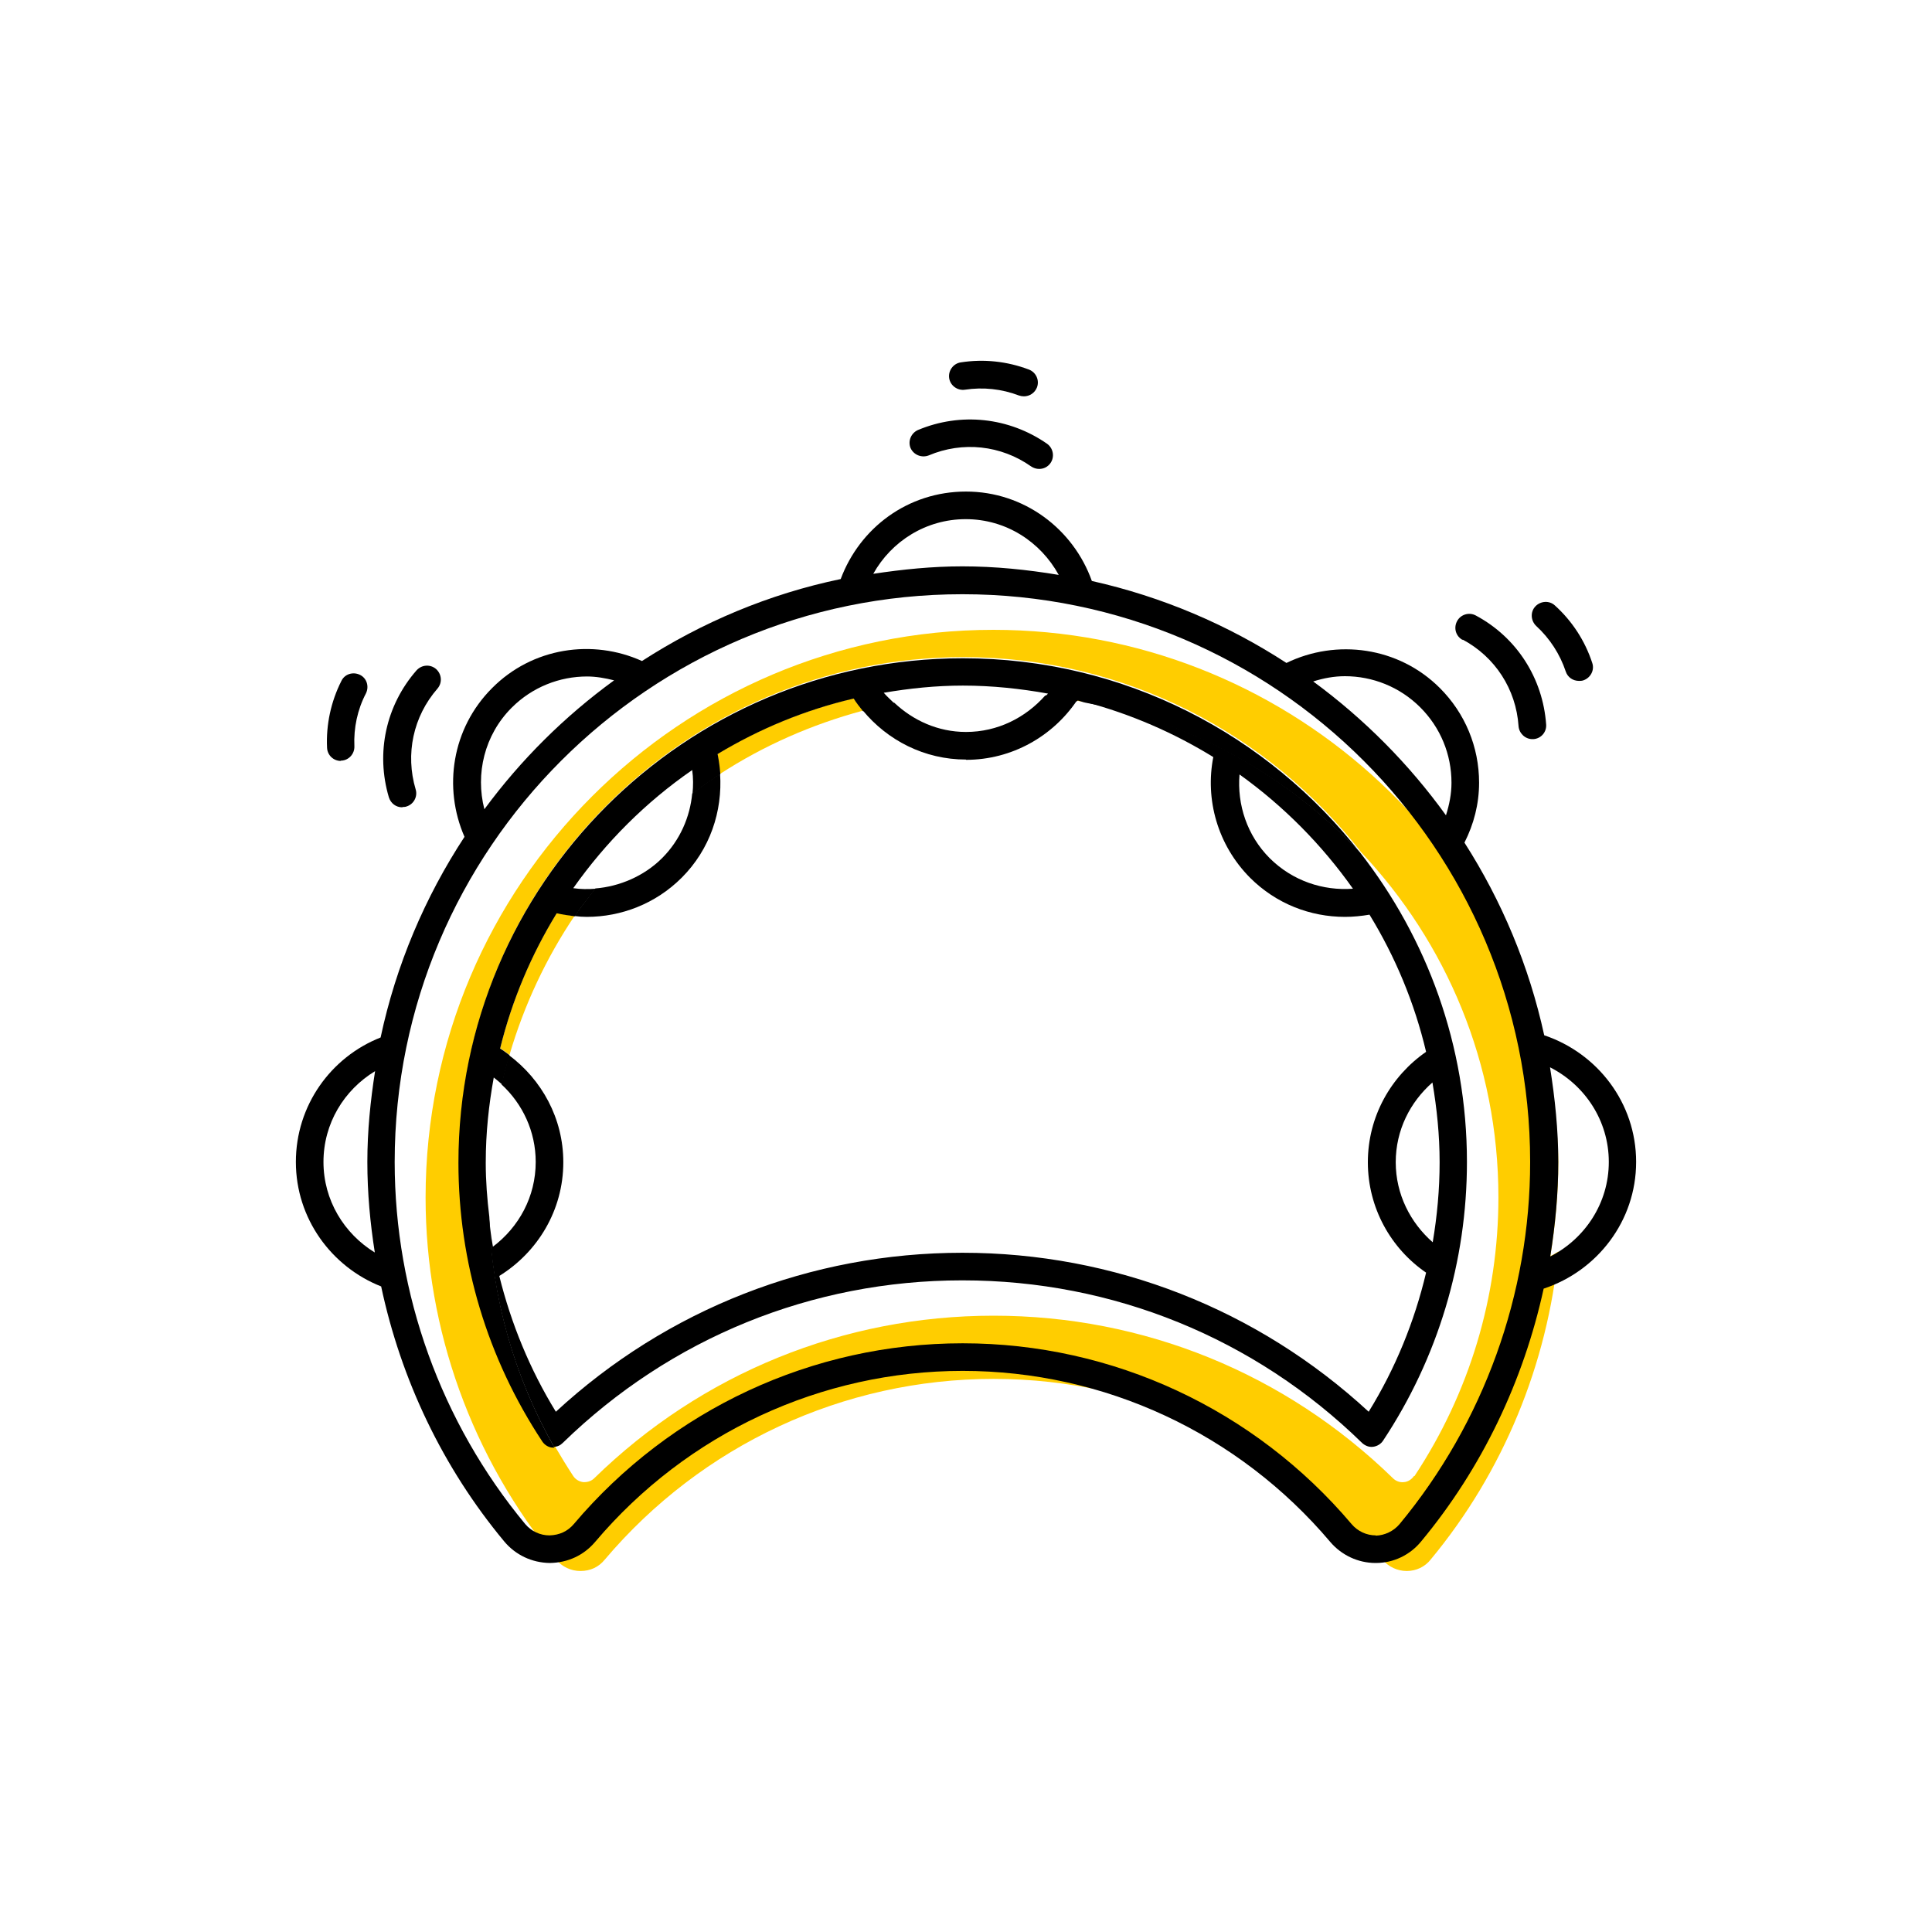 <?xml version="1.0" encoding="UTF-8"?><svg width="70" height="70" id="uuid-d0955d58-a3a6-418a-b078-47ec9ce04865" xmlns="http://www.w3.org/2000/svg" viewBox="-10 -10 70 70"><rect x="-10" y="-10" width="70" height="70" fill="white"/><path d="M46.17,35.52c.18-1.13,.29-2.27,.29-3.42,0-.39-.03-.78-.06-1.17-1.22-10.19-9.9-18.11-20.41-18.11-11.34,0-20.57,9.23-20.57,20.57,0,4.78,1.68,9.44,4.73,13.12,.22,.26,.54,.41,.88,.41,.36,0,.66-.14,.88-.41,3.52-4.16,8.65-6.55,14.09-6.55s10.57,2.39,14.09,6.55c.22,.26,.54,.41,.88,.41h0c.34,0,.66-.15,.87-.42,2.63-3.17,4.23-7.08,4.63-11.16-.1,.06-.19,.12-.29,.17Zm-4.94,7.96c-.08,.12-.22,.21-.36,.22-.15,.02-.3-.04-.4-.14-3.9-3.8-9.03-5.89-14.47-5.89s-10.58,2.09-14.47,5.89c-.09,.09-.22,.14-.35,.14-.02,0-.04,0-.05,0-.15-.02-.28-.1-.36-.22-.23-.35-.45-.71-.66-1.07-.01,0-.02,0-.03,0-.02,0-.04,0-.05,0-.15-.02-.28-.1-.36-.22-1.99-3.01-3.04-6.5-3.04-10.1,0-10.08,8.2-18.28,18.28-18.28,5.86,0,11.06,2.78,14.41,7.07,3.08,3.27,4.97,7.66,4.97,12.5,0,3.6-1.05,7.09-3.04,10.1Z" fill="#ffcd00" stroke-width="0"/><path d="M49.28,32.1c0-2.14-1.4-3.94-3.33-4.59-.55-2.52-1.54-4.87-2.89-6.98,.34-.67,.53-1.4,.53-2.17,0-1.3-.51-2.52-1.42-3.43-1.5-1.5-3.75-1.79-5.56-.91-2.12-1.38-4.5-2.4-7.05-2.97-.67-1.88-2.45-3.24-4.56-3.24s-3.85,1.32-4.54,3.17c-2.6,.54-5.03,1.57-7.2,2.97-1.79-.81-3.97-.49-5.43,.98-1.46,1.46-1.78,3.61-1,5.39-1.43,2.18-2.48,4.64-3.04,7.27-1.8,.71-3.07,2.46-3.07,4.51s1.29,3.8,3.09,4.51c.72,3.38,2.23,6.56,4.46,9.24,.41,.49,1,.77,1.65,.78,.66-.01,1.23-.28,1.64-.76,3.33-3.94,8.19-6.2,13.32-6.2s9.99,2.26,13.32,6.2c.41,.48,1.01,.76,1.64,.76h.01c.64,0,1.24-.29,1.64-.78,2.21-2.66,3.71-5.82,4.44-9.16,1.94-.64,3.35-2.45,3.35-4.59Zm-9.43,13.53h0c-.34,0-.66-.15-.88-.41-3.52-4.16-8.65-6.55-14.09-6.55s-10.57,2.39-14.09,6.55c-.22,.26-.52,.4-.88,.41-.34,0-.66-.15-.88-.41-3.05-3.68-4.73-8.34-4.73-13.12,0-11.34,9.23-20.57,20.57-20.57s20.57,9.23,20.57,20.57c0,4.78-1.68,9.44-4.73,13.12-.22,.26-.54,.41-.87,.42Zm-1.12-31.13c.99,0,1.98,.38,2.73,1.13,.73,.73,1.13,1.7,1.13,2.73,0,.41-.08,.8-.2,1.18-1.34-1.86-2.96-3.49-4.81-4.85,.38-.12,.76-.19,1.15-.19Zm-13.74-5.69c1.46,0,2.71,.82,3.37,2.02-1.14-.19-2.3-.31-3.49-.31-1.1,0-2.17,.11-3.23,.27,.66-1.18,1.91-1.98,3.35-1.98ZM8.54,15.64c.75-.75,1.74-1.13,2.73-1.13,.33,0,.66,.06,.98,.14-1.8,1.31-3.38,2.88-4.7,4.67-.33-1.28,0-2.69,.99-3.68ZM1.72,32.1c0-1.4,.75-2.61,1.87-3.29-.17,1.08-.28,2.17-.28,3.29s.1,2.2,.27,3.28c-1.11-.68-1.86-1.89-1.86-3.28Zm44.45,3.42c.18-1.13,.29-2.27,.29-3.42s-.12-2.31-.3-3.43c1.26,.64,2.13,1.93,2.13,3.43s-.87,2.78-2.11,3.42Z" stroke-width="0"/><path d="M4.59,19.24s.1,0,.14-.02c.26-.08,.41-.36,.33-.62-.38-1.28-.09-2.64,.79-3.65,.18-.21,.16-.52-.05-.71-.21-.18-.52-.16-.71,.05-1.11,1.27-1.48,2.99-1,4.6,.07,.22,.26,.36,.48,.36Z" stroke-width="0"/><path d="M2.34,17.56h.02c.28-.01,.49-.25,.48-.52-.03-.66,.11-1.33,.42-1.92,.12-.25,.03-.55-.22-.67-.25-.12-.55-.03-.67,.22-.38,.75-.56,1.59-.52,2.42,.01,.27,.23,.48,.5,.48Z" stroke-width="0"/><path d="M42.99,13.17c1.18,.63,1.94,1.8,2.03,3.14,.02,.26,.24,.47,.5,.47h.04c.28-.02,.48-.26,.46-.53-.12-1.68-1.07-3.16-2.55-3.95-.24-.13-.55-.04-.68,.21s-.04,.55,.21,.68Z" stroke-width="0"/><path d="M46.73,14.33c.07,.21,.26,.34,.48,.34,.05,0,.1,0,.16-.02,.26-.09,.41-.37,.32-.63-.26-.8-.73-1.52-1.35-2.08-.2-.19-.52-.17-.71,.03-.19,.2-.17,.52,.03,.71,.49,.45,.86,1.02,1.07,1.65Z" stroke-width="0"/><path d="M23.65,6.5c1.23-.52,2.62-.37,3.71,.4,.09,.06,.19,.09,.29,.09,.16,0,.31-.07,.41-.21,.16-.23,.1-.54-.12-.7-1.38-.96-3.13-1.15-4.68-.5-.25,.11-.37,.4-.27,.65,.11,.25,.4,.37,.66,.27Z" stroke-width="0"/><path d="M24.96,4.12c.66-.1,1.33-.03,1.96,.21,.06,.02,.12,.03,.18,.03,.2,0,.39-.12,.47-.32,.1-.26-.03-.55-.29-.65-.79-.3-1.64-.39-2.47-.26-.27,.04-.46,.3-.42,.57,.04,.27,.3,.46,.57,.42Z" stroke-width="0"/><path d="M42.16,32.1c0-.99-.1-1.95-.26-2.89-.81,.71-1.33,1.73-1.33,2.89s.53,2.19,1.34,2.9c.16-.95,.25-1.92,.25-2.9Z" fill="none" stroke-width="0"/><path d="M25,16.53c1.15,0,2.16-.52,2.87-1.32-.62-.06-1.25-.1-1.88-.1-1.23,0-2.43,.13-3.59,.36,.69,.65,1.59,1.06,2.6,1.06Z" fill="none" stroke-width="0"/><path d="M34.91,18.06c-.09,1.09,.27,2.21,1.1,3.04,.82,.82,1.93,1.18,3.01,1.1-1.13-1.6-2.52-3-4.11-4.14Z" fill="none" stroke-width="0"/><path d="M43.16,32.1c0,3.6-1.05,7.09-3.04,10.1-.08,.12-.22,.21-.36,.22-.15,.02-.3-.04-.4-.14-3.9-3.8-9.03-5.89-14.47-5.89s-10.58,2.09-14.47,5.89c-.09,.08-.2,.13-.32,.14,.21,.36,.42,.72,.66,1.07,.08,.12,.22,.21,.36,.22,.02,0,.04,0,.05,0,.13,0,.26-.05,.35-.14,3.9-3.8,9.03-5.89,14.47-5.89s10.58,2.09,14.47,5.89c.11,.1,.25,.16,.4,.14,.15-.02,.28-.1,.36-.22,1.99-3,3.04-6.5,3.04-10.1,0-4.83-1.9-9.22-4.97-12.5,2.42,3.1,3.87,6.98,3.87,11.21Z" fill="none" stroke-width="0"/><path d="M25,17.53c-1.51,0-2.85-.7-3.74-1.78-1.85,.5-3.59,1.27-5.17,2.29,.09,1.35-.36,2.73-1.39,3.76-.95,.95-2.19,1.42-3.44,1.42-.15,0-.29-.01-.44-.03-1.03,1.53-1.83,3.23-2.36,5.04,1.19,.88,1.97,2.28,1.97,3.88,0,1.75-.93,3.27-2.32,4.12,.42,1.73,1.11,3.38,2.05,4.92,4.03-3.72,9.23-5.76,14.73-5.76s10.7,2.04,14.72,5.76c.96-1.57,1.65-3.27,2.08-5.04-1.27-.88-2.11-2.34-2.11-4s.84-3.12,2.11-4c-.42-1.78-1.12-3.45-2.05-4.97-.29,.05-.59,.08-.89,.08-1.24,0-2.49-.47-3.44-1.42-1.18-1.18-1.63-2.83-1.33-4.37-1.42-.89-2.99-1.56-4.65-2-.1-.02-.2-.03-.3-.05-.87,1.29-2.35,2.15-4.02,2.15Z" fill="none" stroke-width="0"/><path d="M20.92,15.3c-1.76,.42-3.42,1.1-4.93,2.01,.05,.24,.08,.49,.1,.73,1.57-1.02,3.31-1.79,5.17-2.29-.12-.15-.23-.3-.34-.46Z" fill="#ffcd00" stroke-width="0"/><path d="M29.02,15.39c.1,.02,.2,.03,.3,.05-.09-.02-.18-.06-.28-.08,0,.01-.02,.02-.03,.03Z" fill="#ffcd00" stroke-width="0"/><path d="M10.17,23.08c-.92,1.5-1.62,3.15-2.05,4.9,.12,.07,.23,.16,.34,.24,.53-1.81,1.33-3.51,2.36-5.04-.22-.02-.44-.06-.66-.11Z" fill="#ffcd00" stroke-width="0"/><path d="M24.88,36.39c5.44,0,10.58,2.09,14.47,5.89,.11,.1,.25,.16,.4,.14,.15-.02,.28-.1,.36-.22,1.99-3,3.04-6.5,3.04-10.1,0-4.22-1.45-8.11-3.87-11.21-2.61-2.78-6.07-4.74-9.97-5.46,1.66,.44,3.22,1.12,4.65,2-.3,1.53,.15,3.18,1.33,4.37,.95,.95,2.19,1.42,3.44,1.42,.3,0,.59-.03,.89-.08,.93,1.52,1.63,3.19,2.05,4.97-1.27,.88-2.11,2.34-2.11,4s.84,3.13,2.11,4c-.42,1.77-1.11,3.47-2.08,5.04-4.03-3.72-9.23-5.76-14.72-5.76s-10.7,2.04-14.73,5.76c-.94-1.53-1.62-3.19-2.05-4.92,1.39-.86,2.32-2.38,2.32-4.12,0-1.59-.78-2.99-1.97-3.88-.1,.35-.19,.71-.27,1.06,.76,.7,1.24,1.7,1.24,2.81,0,1.26-.61,2.36-1.55,3.07-.07-.37-.11-.74-.15-1.11,.11,2.95,.91,5.8,2.36,8.36,.12,0,.23-.05,.32-.14,3.9-3.8,9.03-5.89,14.47-5.89Zm11.13-15.29c-.83-.83-1.19-1.95-1.1-3.04,1.59,1.14,2.98,2.54,4.11,4.14-1.08,.08-2.18-.28-3.01-1.1Zm4.56,11.01c0-1.16,.52-2.18,1.33-2.89,.16,.94,.26,1.9,.26,2.89s-.09,1.95-.25,2.9c-.81-.71-1.34-1.74-1.34-2.9Z" stroke-width="0"/><path d="M14.7,21.8c1.03-1.03,1.48-2.41,1.39-3.76-.35,.22-.68,.46-1.01,.71-.08,.85-.44,1.69-1.09,2.34s-1.54,1.03-2.42,1.1c-.26,.33-.51,.65-.75,1,.15,.02,.29,.03,.44,.03,1.24,0,2.49-.47,3.44-1.42Z" stroke-width="0"/><path d="M25,17.53c1.67,0,3.15-.86,4.02-2.15-.38-.06-.76-.14-1.15-.18-.71,.8-1.72,1.32-2.87,1.32-1.02,0-1.92-.42-2.6-1.06-.39,.08-.76,.18-1.14,.28,.89,1.08,2.23,1.78,3.74,1.78Z" stroke-width="0"/><path d="M7.6,32.1c0-1.05,.11-2.07,.29-3.06,.1,.08,.2,.16,.3,.25,.08-.36,.17-.71,.27-1.06-.11-.08-.22-.17-.34-.24,.43-1.75,1.13-3.4,2.05-4.9,.22,.05,.44,.08,.66,.11,.23-.35,.49-.67,.75-1-.27,.02-.54,.02-.81-.02,1.18-1.67,2.63-3.12,4.31-4.28,.04,.29,.04,.57,.01,.86,.33-.25,.66-.48,1.01-.71-.02-.25-.05-.49-.1-.73,1.51-.91,3.17-1.6,4.93-2.01,.1,.16,.22,.31,.34,.46,.38-.1,.75-.21,1.14-.28-.13-.13-.27-.25-.39-.39,.94-.16,1.89-.26,2.87-.26,1.05,0,2.08,.11,3.08,.29-.03,.04-.07,.06-.1,.1,.39,.04,.77,.11,1.15,.18,0-.01,.02-.02,.03-.03,.09,.02,.18,.06,.28,.08,3.9,.72,7.36,2.69,9.97,5.46-3.35-4.3-8.56-7.07-14.41-7.07-10.08,0-18.28,8.2-18.28,18.28,0,3.6,1.05,7.09,3.04,10.1,.08,.12,.22,.21,.36,.22,.02,0,.04,0,.05,0,.01,0,.02,0,.03,0-1.45-2.56-2.26-5.41-2.36-8.36-.08-.65-.13-1.3-.13-1.95Z" stroke-width="0"/><path d="M24.88,13.82c-10.08,0-18.28,8.2-18.28,18.28,0,3.6,1.05,7.09,3.04,10.1,.08,.12,.22,.21,.36,.22,.02,0,.04,0,.05,0,.01,0,.02,0,.03,0,.21,.36,.42,.72,.66,1.07,.08,.12,.22,.21,.36,.22,.02,0,.04,0,.05,0,.13,0,.26-.05,.35-.14,3.9-3.8,9.03-5.89,14.47-5.89s10.58,2.09,14.47,5.89c.11,.1,.25,.16,.4,.14,.15-.02,.28-.1,.36-.22,1.99-3,3.04-6.5,3.04-10.1,0-4.83-1.9-9.22-4.97-12.5-3.35-4.3-8.56-7.07-14.41-7.07Zm.12,2.71c-1.21,0-2.28-.57-2.99-1.45,.94-.16,1.89-.26,2.87-.26,1.05,0,2.08,.11,3.08,.29-.71,.86-1.77,1.42-2.96,1.42Z" fill="none" stroke-width="0"/></svg>